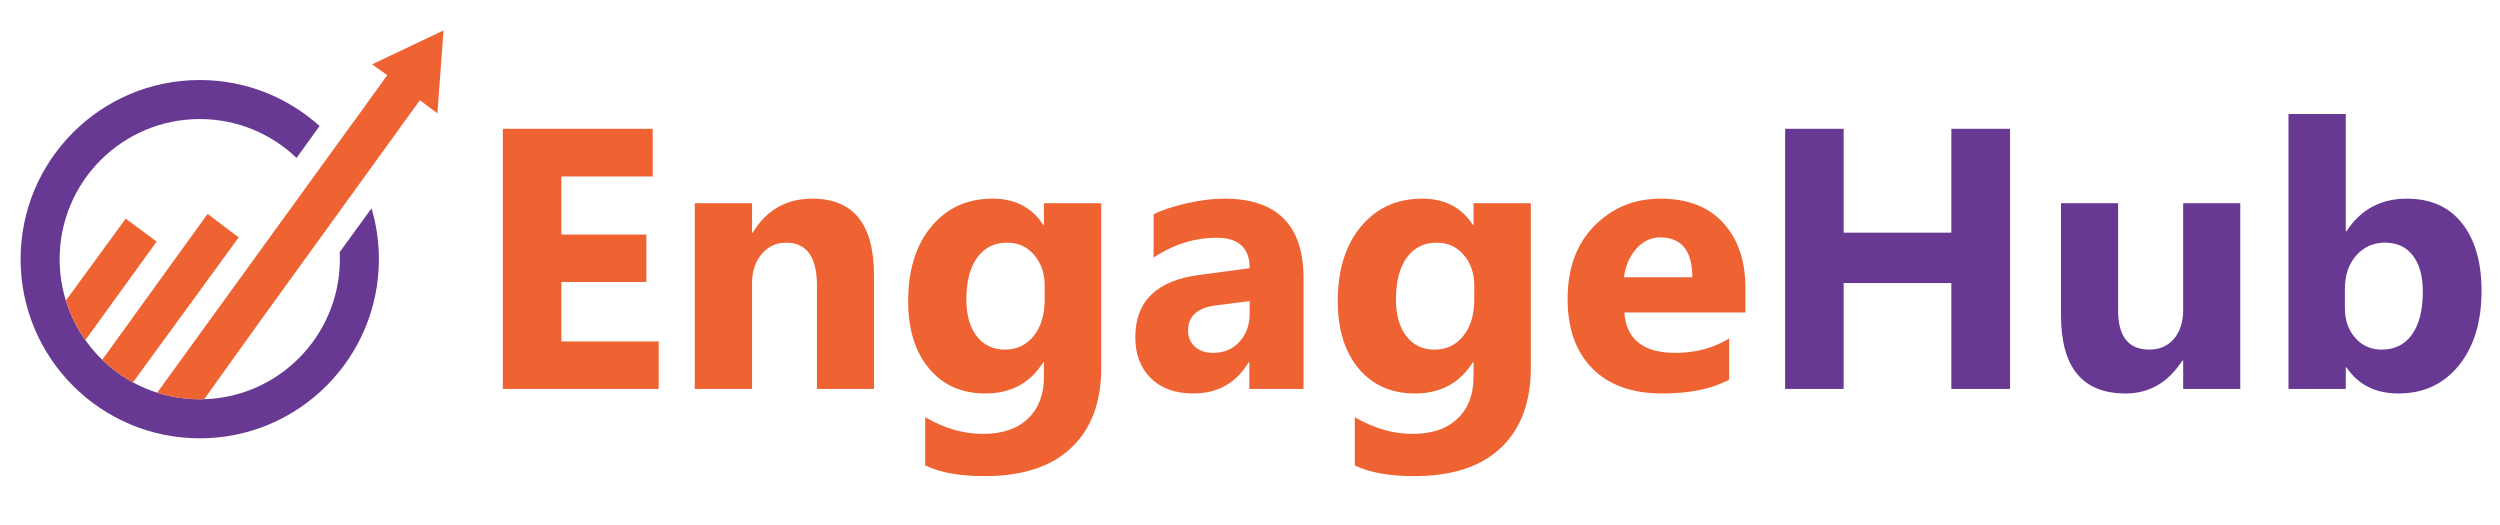 <?xml version="1.0" encoding="utf-8"?>
<!-- Generator: Adobe Illustrator 16.0.0, SVG Export Plug-In . SVG Version: 6.00 Build 0)  -->
<!DOCTYPE svg PUBLIC "-//W3C//DTD SVG 1.1 Tiny//EN" "http://www.w3.org/Graphics/SVG/1.1/DTD/svg11-tiny.dtd">
<svg version="1.1" baseProfile="tiny" xmlns="http://www.w3.org/2000/svg" xmlns:xlink="http://www.w3.org/1999/xlink" x="0px"
	 y="0px" width="660.667px" height="138.667px" viewBox="0 0 660.667 138.667" xml:space="preserve">
<g id="Logo_1_">
	<g id="Logo">
		<path fill="#683993" d="M98.183,55.05l-8.416,11.581c0.031,0.616,0.047,1.234,0.047,1.857c0,20.451-16.578,37.029-37.028,37.029
			S15.758,88.939,15.758,68.488c0-20.449,16.577-37.026,37.028-37.026c9.928,0,18.937,3.915,25.584,10.273l6.081-8.437
			c-8.388-7.552-19.488-12.152-31.665-12.152c-26.148,0-47.344,21.196-47.344,47.342c0,26.149,21.196,47.346,47.344,47.346
			c26.147,0,47.343-21.196,47.343-47.346C100.129,63.819,99.443,59.312,98.183,55.05z"/>
		<path fill="#EF6333" d="M54.864,56.526L27.019,95.069c2.415,2.341,5.14,4.362,8.118,5.981l27.946-38.31L54.864,56.526z"/>
		<path fill="#EF6333" d="M41.396,63.839l-8.175-6.062L17.403,79.42c0.082,0.267,0.173,0.531,0.26,0.794
			c0.089,0.265,0.175,0.534,0.27,0.797c0.068,0.188,0.14,0.377,0.211,0.563c0.146,0.387,0.295,0.771,0.454,1.152
			c0.043,0.108,0.088,0.212,0.133,0.318c1.036,2.421,2.327,4.703,3.831,6.824L41.396,63.839z"/>
		<path fill="#EF6333" d="M98.319,17.005l4.021,2.846l-8.952,12.431l-0.079,0.065l-51.769,71.426
			c3.547,1.13,7.325,1.744,11.247,1.744c0.396,0,0.787-0.018,1.179-0.029l14.383-20.081l42.614-58.923l4.624,3.459l1.629-21.905
			L98.319,17.005z"/>
	</g>
	<g id="Name">
		<path fill="#EF6333" d="M174.074,102.786h-41.195V34.044h39.614v12.598h-24.141v15.33h22.463v12.549h-22.463v15.713h25.722
			V102.786L174.074,102.786z"/>
		<path fill="#EF6333" d="M230.968,102.786h-15.074v-27.26c0-7.6-2.715-11.398-8.146-11.398c-2.617,0-4.775,1.006-6.466,3.02
			c-1.693,2.01-2.538,4.564-2.538,7.66v27.979h-15.138V53.7h15.138v7.793h0.189c3.609-5.998,8.862-8.996,15.761-8.996
			c10.858,0,16.272,6.768,16.272,20.254V102.786z"/>
		<path fill="#EF6333" d="M291.019,97.179c0,9.104-2.638,16.152-7.905,21.15c-5.271,4.998-12.904,7.496-22.897,7.496
			c-6.61,0-11.848-0.943-15.713-2.826v-12.742c5.046,2.938,10.14,4.408,15.281,4.408c5.107,0,9.07-1.352,11.88-4.049
			s4.217-6.361,4.217-10.994v-3.881h-0.194c-3.446,5.494-8.539,8.242-15.28,8.242c-6.259,0-11.224-2.205-14.896-6.611
			c-3.675-4.406-5.512-10.314-5.512-17.725c0-8.303,2.045-14.896,6.132-19.789c4.091-4.906,9.472-7.361,16.146-7.361
			c5.97,0,10.441,2.309,13.41,6.93h0.194V53.7h15.138V97.179z M276.071,79.216v-3.877c0-3.1-0.916-5.74-2.753-7.93
			c-1.837-2.186-4.225-3.281-7.164-3.281c-3.353,0-5.988,1.311-7.903,3.928c-1.915,2.621-2.874,6.307-2.874,11.066
			c0,4.088,0.911,7.32,2.731,9.699s4.312,3.568,7.473,3.568c3.129,0,5.658-1.207,7.594-3.615
			C275.104,86.364,276.071,83.175,276.071,79.216z"/>
		<path fill="#EF6333" d="M344.476,102.786h-14.321v-7.045h-0.191c-3.291,5.494-8.162,8.242-14.611,8.242
			c-4.759,0-8.503-1.354-11.232-4.051c-2.73-2.699-4.099-6.297-4.099-10.801c0-9.516,5.636-15.01,16.91-16.477l13.318-1.773
			c0-5.365-2.906-8.045-8.719-8.045c-5.847,0-11.402,1.74-16.672,5.219V56.634c2.109-1.088,4.992-2.055,8.648-2.889
			c3.654-0.832,6.987-1.248,9.984-1.248c13.99,0,20.984,7.01,20.984,20.973V102.786L344.476,102.786z M330.249,82.854v-3.301
			l-8.911,1.148c-4.917,0.641-7.376,2.857-7.376,6.656c0,1.725,0.602,3.139,1.797,4.242c1.195,1.098,2.818,1.65,4.86,1.65
			c2.842,0,5.156-0.98,6.951-2.945C329.354,88.341,330.249,85.862,330.249,82.854z"/>
		<path fill="#EF6333" d="M404.547,97.179c0,9.104-2.636,16.152-7.907,21.15c-5.268,4.998-12.901,7.496-22.894,7.496
			c-6.612,0-11.854-0.943-15.711-2.826v-12.742c5.043,2.939,10.138,4.408,15.28,4.408c5.106,0,9.064-1.352,11.877-4.049
			c2.811-2.697,4.214-6.361,4.214-10.994v-3.881h-0.188c-3.451,5.494-8.544,8.242-15.281,8.242c-6.26,0-11.228-2.205-14.899-6.611
			c-3.671-4.406-5.506-10.314-5.506-17.725c0-8.303,2.043-14.896,6.132-19.789c4.086-4.906,9.466-7.361,16.141-7.361
			c5.973,0,10.444,2.309,13.414,6.93h0.191V53.7h15.138V97.179L404.547,97.179z M389.6,79.216v-3.877c0-3.1-0.918-5.74-2.754-7.93
			c-1.835-2.186-4.223-3.281-7.16-3.281c-3.355,0-5.989,1.311-7.905,3.928c-1.917,2.621-2.873,6.307-2.873,11.066
			c0,4.088,0.908,7.32,2.729,9.699c1.821,2.381,4.312,3.568,7.473,3.568c3.13,0,5.659-1.207,7.592-3.615
			C388.633,86.364,389.6,83.175,389.6,79.216z"/>
		<path fill="#EF6333" d="M461.259,82.571h-31.997c0.511,7.119,4.997,10.68,13.458,10.68c5.398,0,10.141-1.275,14.232-3.828v10.918
			c-4.538,2.43-10.431,3.643-17.681,3.643c-7.917,0-14.067-2.199-18.44-6.586c-4.375-4.393-6.564-10.518-6.564-18.373
			c0-8.143,2.364-14.592,7.09-19.357c4.727-4.781,10.539-7.17,17.438-7.17c7.151,0,12.688,2.133,16.598,6.4
			c3.911,4.258,5.867,10.021,5.867,17.301V82.571L461.259,82.571z M447.224,73.276c0-7.025-2.84-10.537-8.528-10.537
			c-2.428,0-4.527,1.008-6.297,3.02c-1.772,2.01-2.853,4.521-3.232,7.52h18.058V73.276z"/>
		<path fill="#683993" d="M531.192,102.786h-15.518V74.81h-28.453v27.977H471.75V34.044h15.472v27.449h28.453V34.044h15.518V102.786
			z"/>
		<path fill="#683993" d="M592.032,102.786h-15.089V95.31h-0.241c-3.733,5.783-8.735,8.674-14.991,8.674
			c-11.372,0-17.054-6.885-17.054-20.648V53.7h15.088v28.293c0,6.934,2.75,10.396,8.239,10.396c2.717,0,4.886-0.949,6.516-2.85
			c1.628-1.898,2.443-4.482,2.443-7.736V53.7h15.089V102.786z"/>
		<path fill="#683993" d="M620.104,97.087h-0.193v5.699h-15.139V30.12h15.139v30.988h0.193c3.736-5.742,9.053-8.611,15.95-8.611
			c6.321,0,11.193,2.18,14.61,6.545c3.415,4.354,5.125,10.291,5.125,17.83c0,8.172-1.995,14.732-5.989,19.689
			c-3.991,4.945-9.325,7.422-15.998,7.422C627.766,103.983,623.199,101.683,620.104,97.087z M619.673,76.392v5.029
			c0,3.16,0.908,5.779,2.728,7.854c1.824,2.08,4.154,3.115,6.996,3.115c3.444,0,6.122-1.33,8.023-4
			c1.897-2.668,2.851-6.443,2.851-11.33c0-4.055-0.871-7.223-2.612-9.508c-1.739-2.283-4.224-3.424-7.45-3.424
			c-3.033,0-5.548,1.133-7.545,3.402C620.669,69.796,619.673,72.751,619.673,76.392z"/>
	</g>
</g>
<g id="Guides" display="none">
	<g display="inline">
		<line fill="none" stroke="#009EFF" stroke-width="0.5" stroke-miterlimit="10" x1="657.667" y1="33.098" x2="8.667" y2="33.904"/>
		<line fill="none" stroke="#009EFF" stroke-width="0.5" stroke-miterlimit="10" x1="657.667" y1="20.098" x2="8.667" y2="20.904"/>
		
			<line fill="none" stroke="#009EFF" stroke-width="0.5" stroke-miterlimit="10" x1="657.667" y1="115.098" x2="8.667" y2="115.904"/>
		
			<line fill="none" stroke="#009EFF" stroke-width="0.5" stroke-miterlimit="10" x1="657.667" y1="102.098" x2="8.667" y2="102.904"/>
	</g>
</g>
</svg>
